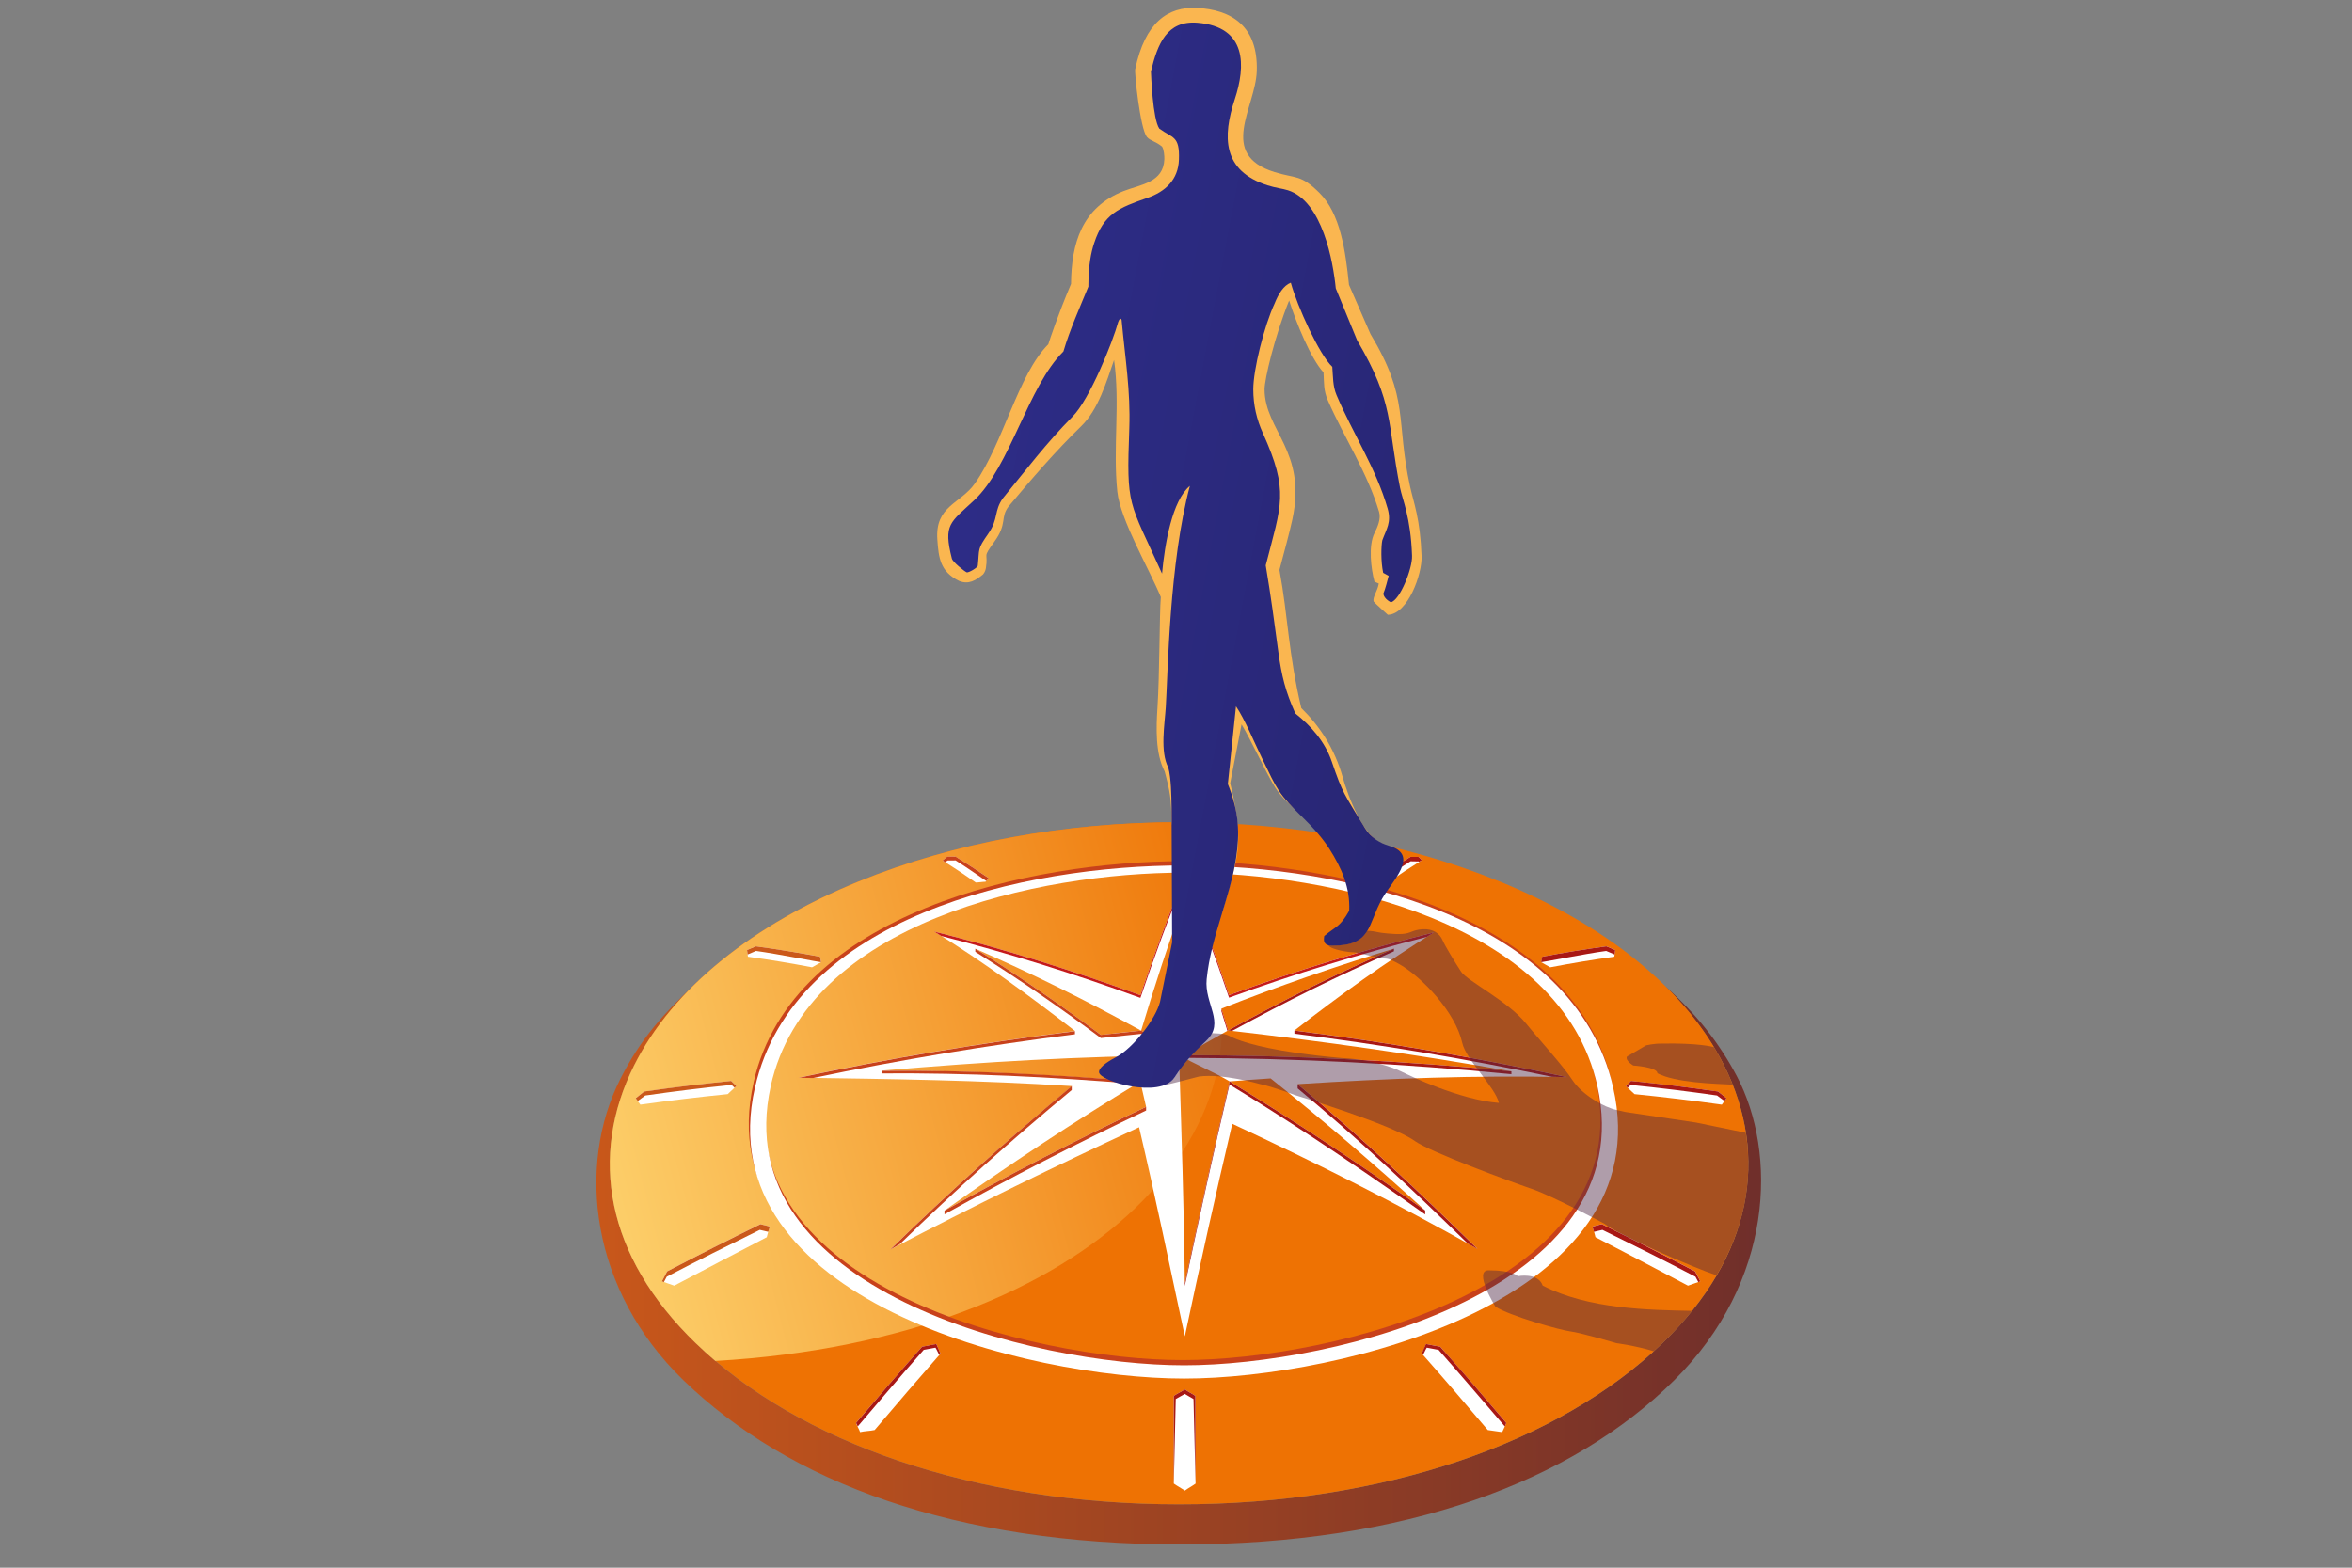 <svg width="60" height="40" viewBox="0 0 60 40" xmlns="http://www.w3.org/2000/svg">
  <rect x="0" y="0" width="60" height="40" fill="#808080" stroke="none"/>
  <title>
    rabobank
  </title>
  <defs>
    <linearGradient x1=".001%" y1="50.001%" x2="100.002%" y2="50.001%" id="a">
      <stop stop-color="#CA581A" offset="0%"/>
      <stop stop-color="#6E2E2B" offset="100%"/>
    </linearGradient>
    <linearGradient x1="-17.882%" y1="63.722%" x2="99.665%" y2="40.506%" id="b">
      <stop stop-color="#FFE07D" offset="0%"/>
      <stop stop-color="#EE7203" offset="100%"/>
    </linearGradient>
    <linearGradient x1="9.329%" y1="33.923%" x2="99.212%" y2="72.485%" id="c">
      <stop stop-color="#2D2C86" offset="0%"/>
      <stop stop-color="#282674" offset="100%"/>
    </linearGradient>
  </defs>
  <g fill="none" fill-rule="evenodd">
    <path d="M42.48 25.165c.627.62 1.138 1.294 1.5 2.018 1.155 2.312.73 4.862-1.568 7.085-2.637 2.548-7.123 4.115-12.333 4.115s-9.697-1.567-12.334-4.115c-2.3-2.223-2.723-4.773-1.57-7.085.363-.724.868-1.393 1.496-2.02-.736.7-1.317 1.32-1.844 2.362-1.126 2.22-.767 5.395 1.61 7.695 2.703 2.614 6.93 4.188 12.684 4.188 5.77 0 9.996-1.622 12.586-4.188 2.54-2.516 2.638-5.792 1.597-7.766-.434-.82-1.017-1.577-1.825-2.29z" fill="url(#a)"/>
    <path d="M38.25 22.49c-2.44-.997-5.285-1.51-8.17-1.51-2.887 0-5.73.513-8.172 1.51-2.673 1.092-4.74 2.712-5.73 4.693-1.155 2.312-.73 4.862 1.57 7.085 2.635 2.548 7.12 4.115 12.332 4.115 5.21 0 9.696-1.567 12.332-4.115 2.3-2.223 2.724-4.773 1.57-7.085-.99-1.98-3.06-3.6-5.73-4.694z" fill="#EE7203"/>
    <path d="M30.563 23.604c-.48-.97-.382-1.852-.284-2.624h-.202c-2.886 0-5.73.512-8.17 1.51-2.674 1.092-4.74 2.713-5.73 4.695-1.156 2.31-.732 4.86 1.568 7.083.16.156.33.308.504.457 9.705-.558 14.775-6.154 12.313-11.12z" fill="url(#b)"/>
    <path d="M23.83 23.768c1.802.452 3.517.99 5.26 1.625.347-1.022.713-2.038 1.133-3.034.42.994.785 2.01 1.13 3.03 1.744-.633 3.428-1.15 5.23-1.6-1.267.784-2.388 1.594-3.563 2.505 2.384.3 4.614.688 6.963 1.19-2.34-.05-4.544.03-6.88.178 1.647 1.376 3.06 2.708 4.59 4.206-2.1-1.183-4.07-2.175-6.258-3.194-.425 1.803-.825 3.61-1.21 5.422-.388-1.81-.743-3.533-1.167-5.334-2.188 1.017-4.178 1.987-6.347 3.12 1.534-1.497 2.986-2.796 4.635-4.17-2.337-.15-4.578-.18-6.97-.215 2.346-.5 4.666-.89 7.048-1.19-1.174-.91-2.327-1.757-3.594-2.542zm6.394 3.154v-3.984c-.41 1.107-.773 2.23-1.114 3.36.374.204.744.412 1.114.624zm-5.344-2.715c1.445.63 2.852 1.334 4.23 2.09-.343.035-.685.07-1.027.11-1.038-.775-2.102-1.514-3.203-2.2zm5.344 2.715c2.783.005 5.563.14 8.332.414-2.43-.433-4.792-.764-7.228-1.044-.37.206-.74.416-1.104.63zm5.338-2.716c-1.446.626-2.854 1.33-4.234 2.086l-.17-.557c1.447-.568 2.914-1.083 4.404-1.53zm-5.485 2.716c.06 1.923.13 3.963.147 5.825.363-1.723.74-3.44 1.144-5.155-.38-.227-.907-.45-1.29-.67zm6.28 3.965c-1.624-1.155-3.284-2.258-4.99-3.295.35-.027.698-.054 1.047-.076 1.354 1.08 2.665 2.207 3.942 3.37zm-6.133-3.965c-2.802.037-4.99.162-7.72.394 2.358.008 4.19.096 6.585.282.375-.23.753-.455 1.134-.676zm-6.13 3.966c1.625-1.154 3.287-2.255 4.995-3.29.05.214.1.428.148.643-1.745.827-3.46 1.712-5.144 2.648z" fill="#FFF"/>
    <path d="M30.223 22.426c.42.995.785 2.01 1.13 3.03 1.687-.612 3.31-1.11 5.05-1.552l.18-.114c-1.802.45-3.486.966-5.23 1.6-.345-1.02-.712-2.036-1.13-3.03-.42.995-.786 2.01-1.132 3.033-1.743-.636-3.458-1.173-5.26-1.625l.178.113c1.742.445 3.397.966 5.083 1.58.347-1.022.713-2.038 1.133-3.034z" fill="#C51A1B"/>
    <path d="M27.34 27.712c-1.623 1.357-3.12 2.696-4.63 4.173.055-.03.188-.105.24-.136 1.484-1.442 2.797-2.61 4.39-3.937v-.1z" fill="#C8411B"/>
    <path d="M30.224 26.922v.066-.066zM30.165 26.955l-.056.034c-.343.198-.683.402-1.02.608l.014.065c.372-.227.744-.443 1.12-.662v-.08c-.02.013-.04.024-.06.035z" fill="#C00D0D"/>
    <path d="M29.11 26.298l-.104.01c-.308.032-.616.063-.923.098-1.038-.774-2.102-1.513-3.203-2.2v.08c1.1.687 2.165 1.426 3.203 2.2.342-.038.684-.073 1.027-.107.334.18.648.353.98.542h.133c-.363-.21-.746-.423-1.113-.624zM24.094 30.983c1.685-.937 3.4-1.823 5.144-2.648v-.094c-1.745.826-3.46 1.712-5.144 2.648v.095z" fill="#C8411B"/>
    <path d="M31.368 27.592c-.398 1.694-.785 3.452-1.144 5.155v.067c.363-1.722.738-3.43 1.14-5.142 1.163.707 2.853 1.794 4.993 3.315v-.1c-1.624-1.155-3.284-2.258-4.99-3.295zM33.177 27.726l-.074-.063v.107c1.59 1.327 2.86 2.516 4.34 3.96l.25.14c-1.556-1.524-2.947-2.83-4.516-4.144z" fill="#A81815"/>
    <path d="M27.35 26.32c-2.36.298-4.654.685-6.976 1.18.114 0 .25.007.368.006 2.232-.467 4.417-.83 6.68-1.116v-.08l-.073.01zM29.09 27.598c-2.196-.187-4.38-.294-6.58-.277v.067c2.17-.015 4.325.09 6.49.27l.09-.06" fill="#C8411B"/>
    <path d="M33.02 26.295c2.384.3 4.614.688 6.963 1.19-.117-.004-.276-.007-.392-.01-2.234-.465-4.304-.815-6.57-1.1v-.08zM30.224 26.922c2.783.005 5.563.14 8.332.414v.073c-2.73-.27-5.462-.406-8.206-.416-.02-.012-.05-.028-.068-.04l-.058-.032h.115M31.328 26.292c.034.004.065.01.1.013 1.347-.735 2.722-1.42 4.132-2.032v-.067c-1.447.628-2.852 1.33-4.232 2.086" fill="#A81815"/>
    <path d="M31.328 26.292l-.17-.557v.066l.153.502.018-.01" fill="#C00D0D"/>
    <path d="M30.5 37.854c-.082.06-.195.12-.276.18-.083-.06-.197-.12-.28-.18 0-.746-.002-1.492 0-2.237.08-.055.2-.11.28-.165.08.055.19.11.27.165.003.745.004 1.49.005 2.237zM17.018 32.44l-.132.254c.083.032.243.082.314.11.794-.417 1.58-.834 2.36-1.236.03-.118.047-.183.08-.272-.08-.02-.16-.04-.24-.062-.797.39-1.59.792-2.382 1.207zM16.434 27.85l-.218.172c.04.052.085.114.12.163.743-.104 1.485-.194 2.228-.268l.218-.206-.13-.13c-.74.075-1.48.165-2.218.27zM19.283 24.145l-.226.096c.008.045.016.125.023.17.546.075 1.092.166 1.636.27.07-.04.165-.095.23-.13-.01-.047-.02-.094-.028-.14-.544-.102-1.09-.19-1.635-.265zM35.983 21.863l.207.002c.03.027.056.055.084.082-.286.178-.568.364-.844.556l-.22.003-.08-.09c.28-.19.564-.376.853-.553zM30.028 21.086c.052-.015.104-.03.156-.047l.16.046c0 .22.003.44.005.66l-.166.054c-.054-.02-.108-.036-.162-.055 0-.22.003-.44.006-.66zM24.05 21.96c.026-.027.086-.074.112-.1.07 0 .14-.003.21-.004.29.177.572.36.852.552l-.083.09c-.07 0-.176.02-.248.02-.277-.193-.557-.38-.843-.558zM22.308 36.488c-.112.026-.255.025-.367.053-.024-.078-.08-.156-.104-.235.555-.652 1.115-1.3 1.685-1.943.11-.024.254-.047.364-.07.026.067.077.18.107.244-.567.646-1.127 1.296-1.682 1.952zM43.243 32.44l.133.254c-.083.032-.243.082-.315.11-.793-.417-1.577-.834-2.36-1.236-.028-.118-.046-.183-.08-.272.08-.02.16-.04.24-.062.8.39 1.592.792 2.383 1.207zM43.828 27.85l.216.172c-.04.052-.084.114-.12.163-.742-.104-1.484-.194-2.227-.268-.07-.066-.153-.145-.22-.206.046-.043.09-.087.132-.13.74.075 1.478.165 2.218.27zM40.98 24.145l.224.096c-.007.045-.015.125-.023.17-.545.075-1.09.166-1.635.27-.07-.04-.164-.095-.23-.13l.03-.14c.542-.102 1.088-.19 1.634-.265zM37.953 36.488c.09.013.255.035.368.053.037-.076.072-.154.105-.235-.554-.652-1.116-1.3-1.684-1.943-.11-.024-.253-.047-.363-.07-.026.067-.077.18-.107.244.57.646 1.128 1.296 1.683 1.952z" fill="#FFF"/>
    <path d="M17.01 32.574c-.02.04-.054.1-.074.14-.017-.008-.03-.012-.05-.02l.132-.253c.79-.414 1.585-.816 2.382-1.206l.24.062c-.017.048-.03.09-.043.134-.065-.02-.152-.032-.215-.05-.797.392-1.58.78-2.372 1.194zM16.46 27.952l-.19.14c-.023-.026-.026-.035-.053-.07l.217-.172c.74-.105 1.48-.196 2.217-.27.045.043.09.087.132.13l-.044.044-.077-.072c-.74.075-1.463.164-2.2.27zM19.072 24.354l-.015-.113c.075-.03.15-.063.226-.095.545.074 1.09.163 1.635.265.01.046.02.094.028.14-.012.007-1.117-.214-1.66-.287-.058.024-.154.066-.214.09z" fill="#CA581A"/>
    <path d="M36.19 21.98l.013.01.07-.043-.083-.082c-.068 0-.138 0-.207-.002-.29.177-.572.362-.852.553l.065.07c.26-.174.522-.345.788-.51l.207.004z" fill="#A81815"/>
    <path d="M30.028 21.2l.156-.046c.053.015.106.03.16.047v-.114c-.054-.015-.107-.03-.16-.047l-.156.046v.115z" fill="#B6110E"/>
    <path d="M24.38 21.956c.265.163.52.348.78.523l.064-.072c-.28-.19-.563-.375-.85-.552-.072 0-.14.003-.212.003-.026.026-.088.074-.115.1l.07.045.05-.047.212-.002z" fill="#C8411B"/>
    <path d="M23.863 34.386c.03.04.066.136.1.184.01-.01.02-.023.028-.033-.01-.03-.076-.178-.106-.245-.11.024-.253.047-.363.07-.57.643-1.13 1.29-1.684 1.944.01.028.034.063.043.09.355-.416 1.123-1.322 1.683-1.954.088-.02.208-.035.3-.056zM43.25 32.574c.022.04.055.1.075.14l.05-.02-.133-.253c-.79-.414-1.584-.816-2.38-1.206-.082.02-.16.042-.24.062l.042.134c.065-.02.152-.032.215-.05.796.392 1.58.78 2.37 1.194zM43.802 27.952l.19.14.052-.07-.216-.172c-.74-.105-1.48-.196-2.22-.27-.042.043-.085.087-.13.13.016.014.03.028.045.044l.077-.072c.74.075 1.464.164 2.202.27zM41.19 24.354c.004-.044.006-.064.014-.113-.075-.03-.15-.063-.225-.095-.547.074-1.093.163-1.637.265-.01.046-.02.094-.028.14.012.007 1.117-.214 1.66-.287l.214.09zM36.398 34.386c-.03.04-.066.136-.098.184l-.03-.033c.01-.03.077-.178.107-.245.11.024.253.047.364.07.57.643 1.13 1.29 1.685 1.944l-.037.09c-.357-.416-1.13-1.32-1.69-1.953-.088-.02-.208-.036-.3-.057zM30.446 35.697l.053 2.157-.005-2.237c-.08-.056-.19-.11-.27-.165-.082.055-.2.11-.28.165v2.237l.05-2.158c.067-.043.164-.087.23-.13.063.043.157.088.22.13z" fill="#A81815"/>
    <path d="M19.225 27.613c.988-4.35 7.107-5.64 10.945-5.64s9.958 1.292 10.946 5.64c1.23 5.413-6.967 7.428-10.945 7.428-3.977 0-12.176-2.015-10.945-7.427zm.4-.03c.93-4.203 6.85-5.45 10.545-5.45 3.696 0 9.616 1.248 10.545 5.45 1.15 5.197-6.72 7.12-10.544 7.12-3.822 0-11.695-1.923-10.545-7.12z" fill="#C8411B"/>
    <path d="M19.26 27.746c.988-4.348 6.852-5.664 10.945-5.664 4.08 0 9.957 1.316 10.947 5.665 1.23 5.412-6.968 7.427-10.946 7.427-3.978 0-12.177-2.016-10.947-7.428zm.4-.03c.93-4.203 6.85-5.45 10.545-5.45 3.695 0 9.616 1.248 10.546 5.45 1.152 5.198-6.72 7.12-10.544 7.12-3.823 0-11.696-1.923-10.546-7.12z" fill="#FFF"/>
    <path d="M43.273 28.643l-1.795-.268-.238-.054c-.302-.06-.876-.38-1.127-.762-.25-.382-.855-1.038-1.185-1.446-.458-.568-1.502-1.086-1.655-1.32-.152-.233-.404-.644-.474-.805-.07-.163-.234-.295-.505-.278-.27.015-.294.107-.525.12-.23.015-.556-.034-.556-.034-.14-.03-.24-.046-.336-.046-.144.235-.363.378-.896.378-.038 0-.068-.004-.093-.01.054.115.55.185.634.18.085-.005.554.125.66.144.216.04.175-.034.52.162.573.327 1.43 1.225 1.6 2.005.095.43.845 1.135.935 1.532-1.005-.074-2.338-.728-2.338-.728l-.167-.08s-.597-.296-1.51-.337c-1.726-.153-2.38-.38-2.553-.436-.356-.117-.306-.177-.596-.19-.055-.004-.108-.006-.157-.008-.034.065-.082.13-.15.195-.32.302-.54.527-.81.937-.072.11-.195.18-.342.217.33-.073.973-.243.973-.243.61-.08 1.537.187 1.537.187.342.07.907.285.907.285s2.458.74 3.06 1.172c.396.284 2.44 1.037 2.982 1.222.542.184 1.862.893 1.862.893.338.285 2.312 1.136 2.854 1.314.697-1.19.94-2.404.745-3.638l-1.264-.26z" fill="#4F2644" opacity=".45"/>
    <path d="M42.368 26.628c-.175-.002-.374.044-.374.044l-.488.285c-.06.1.16.23.16.23s.618.04.616.198c.455.238 1.423.266 1.918.29-.065-.164-.138-.33-.22-.492-.077-.156-.163-.31-.255-.463-.03-.01-.402-.112-1.357-.092zM38.718 32.562s-.117-.148-.744-.15c-.398 0 .173.926.173.926.358.236 1.65.6 1.92.634.27.035 1.17.3 1.17.3s.47.06.95.205c.077-.07.152-.14.225-.21.278-.268.53-.542.753-.82-1.09-.022-2.636-.04-3.81-.644-.12-.345-.637-.24-.637-.24z" fill="#4F2644" opacity=".45"/>
    <path d="M35.408 15.69s-.363-.325-.368-.344c-.027-.114.102-.266.133-.457-.038-.014-.075-.032-.11-.047-.09-.33-.16-.923 0-1.24.078-.156.17-.36.118-.54-.3-1.01-.89-1.89-1.308-2.847-.113-.26-.094-.447-.11-.713-.324-.35-.697-1.268-.877-1.835-.377.937-.627 2.015-.627 2.264 0 1.055 1.086 1.566.71 3.32-.073.338-.202.806-.33 1.29.224 1.222.224 2.11.557 3.525.464.453.852 1.034 1.058 1.77.128.456.52 1.528 1.018 1.69.31.1-1.048.344-1.434-.13-.37-.458-1.01-.823-1.312-1.31-.24-.387-.617-1.213-.854-1.604l-.29 1.502c.395 1.605.16 1.96-.192 3.26-.152.564-1.304-2.068-1.306-2.273 0-.572-.037-.783-.173-1.286-.242-.465-.216-1.123-.184-1.623.056-.836.05-2.413.086-2.828-.29-.704-1.036-1.976-1.11-2.692-.116-1.115.075-2.244-.083-3.356-.195.557-.4 1.264-.84 1.69-.66.64-1.266 1.348-1.854 2.05-.214.287-.024.428-.356.89-.326.454-.152.25-.22.682-.012.075-.05.133-.075.16-.175.144-.36.267-.61.164-.485-.24-.52-.594-.553-1.05-.064-.87.59-.912.96-1.44.726-1.033 1.094-2.768 1.87-3.548.05-.155.232-.712.58-1.54.01-1.03.27-1.946 1.343-2.37.44-.17 1.017-.216 1.038-.815.003-.072-.012-.255-.06-.32-.176-.142-.3-.145-.386-.245-.173-.22-.318-1.636-.298-1.727.252-1.2.834-1.6 1.573-1.565.873.043 1.565.456 1.528 1.612-.03.93-1.004 2.124.454 2.577.557.172.663.053 1.142.527.537.53.667 1.475.757 2.35l.547 1.253c1.004 1.665.64 2.19 1.01 3.886.096.438.26.825.295 1.784.017.458-.35 1.478-.857 1.495z" fill="#FAB650"/>
    <path d="M24.944 14.433c.046-.444-.02-.407.268-.818.266-.382.138-.576.374-.904.58-.712 1.126-1.43 1.776-2.083.434-.436 1.025-1.9 1.164-2.414.027-.076.07-.113.087-.048.09.98.23 1.8.196 2.765-.075 2.026-.02 1.813.835 3.705.07-.76.258-1.865.71-2.238-.527 1.97-.56 4.782-.615 5.647-.028.44-.15 1.134.065 1.54.072.274.077.687.083 1l.014 3.46-.308 1.516c-.11.44-.684 1.175-1.107 1.404-.135.073-.45.24-.45.388 0 .24 1.567.687 1.924.142.27-.41.49-.635.81-.937.494-.466-.053-.945.012-1.576.113-1.098.593-2.052.75-3.09.095-.624.08-1.175-.21-1.888l.208-1.983c.23.34.448.884.67 1.337.39.803.396.88 1.073 1.54.228.222.463.485.635.753.318.5.537.993.51 1.587-.236.42-.337.393-.638.646.01.015-.083.246.203.246 1.02 0 .893-.526 1.28-1.207.248-.44.963-1.108.18-1.34-.248-.073-.48-.218-.622-.453-.543-.896-.564-.872-.847-1.697-.17-.5-.518-.902-.93-1.23-.252-.562-.35-.96-.432-1.56-.11-.81-.184-1.39-.323-2.217.398-1.554.602-1.883-.075-3.38-.155-.343-.243-.708-.243-1.114 0-.497.277-1.614.546-2.192.094-.236.226-.456.412-.527.164.603.73 1.843 1.058 2.146.02.243.01.49.108.72.413.977 1.008 1.866 1.304 2.897.102.354-.033.525-.136.81-.03.14-.04.536.022.83l.14.077c-.023.09-.086.34-.136.454.018.14.193.22.193.22.228-.05.552-.86.54-1.184-.034-.992-.246-1.436-.305-1.732-.336-1.682-.142-2.144-1.097-3.77l-.544-1.324c-.067-.678-.34-2.224-1.222-2.503-.148-.046-.297-.055-.52-.126-1.153-.37-1.15-1.24-.835-2.195.28-.847.316-1.847-.95-1.953-.784-.064-1.02.544-1.188 1.244.004.077.043 1.214.214 1.458.335.246.523.174.5.79-.017.515-.35.82-.802.976-.737.256-1.113.405-1.36 1.153-.08.236-.146.573-.148 1.077v.034c-.21.514-.476 1.104-.637 1.656-.907.895-1.356 2.934-2.275 3.795-.61.572-.794.608-.57 1.49.023.09.315.32.377.35.044.018.286-.122.284-.172z" fill="url(#c)"/>
  </g>
</svg>
